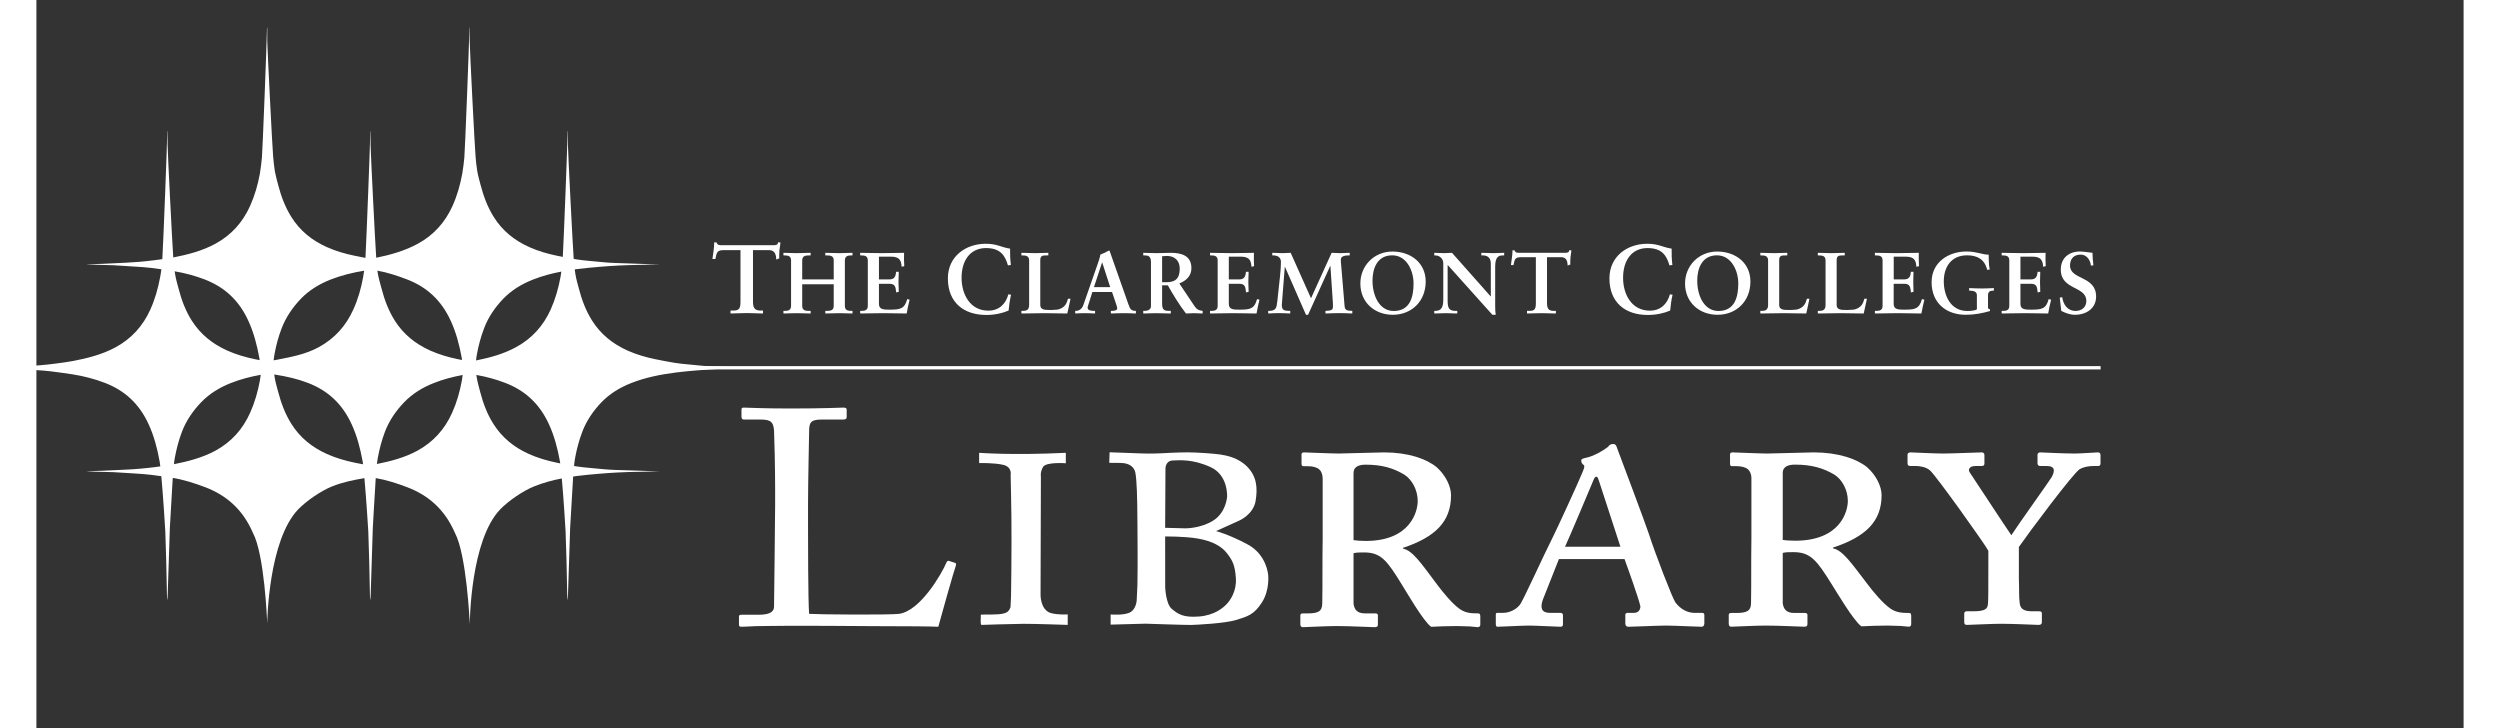 <?xml version="1.0" encoding="UTF-8"?>
<svg xmlns="http://www.w3.org/2000/svg" xmlns:xlink="http://www.w3.org/1999/xlink" width="206pt" height="60pt" viewBox="20 10 200 60" version="1.1">
<rect x="20" y="10" width="200" height="60" fill="#333333" stroke="none"/>
<g id="surface1">
<path style=" stroke:none;fill-rule:nonzero;fill:rgb(100%,100%,100%);fill-opacity:1;" d="M 76.695 30.609 C 76.09 30.609 76.066 30.754 75.945 31.344 L 75.703 31.344 C 75.734 31.117 75.773 30.891 75.801 30.656 C 75.832 30.434 75.848 30.207 75.848 29.973 L 76.043 29.973 C 76.105 30.215 76.309 30.207 76.523 30.207 L 80.684 30.207 C 80.898 30.207 81.102 30.199 81.117 29.957 L 81.312 29.988 C 81.281 30.207 81.246 30.426 81.223 30.641 C 81.207 30.859 81.207 31.078 81.207 31.293 L 80.965 31.383 C 80.949 31.082 80.91 30.609 80.367 30.609 L 79.047 30.609 L 79.047 34.895 C 79.047 35.516 79.328 35.59 79.715 35.59 L 79.871 35.59 L 79.871 35.832 C 79.555 35.832 78.992 35.797 78.555 35.797 C 78.074 35.797 77.508 35.832 77.195 35.832 L 77.195 35.59 L 77.348 35.59 C 77.789 35.59 78.016 35.547 78.016 34.91 L 78.016 30.609 Z M 76.695 30.609 "/>
<path style=" stroke:none;fill-rule:nonzero;fill:rgb(100%,100%,100%);fill-opacity:1;" d="M 83.102 35.207 C 83.102 35.594 83.398 35.617 83.66 35.617 L 83.797 35.617 L 83.797 35.832 C 83.48 35.832 83.023 35.805 82.633 35.805 C 82.27 35.805 81.84 35.832 81.555 35.832 L 81.555 35.617 L 81.652 35.617 C 81.91 35.617 82.184 35.582 82.184 35.207 L 82.184 31.457 C 82.184 31.082 81.91 31.047 81.652 31.047 L 81.555 31.047 L 81.555 30.832 C 81.84 30.832 82.27 30.859 82.633 30.859 C 83.023 30.859 83.48 30.832 83.797 30.832 L 83.797 31.047 L 83.66 31.047 C 83.402 31.047 83.102 31.07 83.102 31.457 L 83.102 33.023 L 85.699 33.023 L 85.699 31.457 C 85.699 31.07 85.398 31.047 85.141 31.047 L 85.004 31.047 L 85.004 30.832 C 85.32 30.832 85.777 30.859 86.164 30.859 C 86.531 30.859 86.961 30.832 87.246 30.832 L 87.246 31.047 L 87.148 31.047 C 86.891 31.047 86.617 31.082 86.617 31.457 L 86.617 35.207 C 86.617 35.582 86.887 35.617 87.148 35.617 L 87.246 35.617 L 87.246 35.832 C 86.961 35.832 86.531 35.805 86.164 35.805 C 85.777 35.805 85.32 35.832 85.004 35.832 L 85.004 35.617 L 85.141 35.617 C 85.398 35.617 85.699 35.594 85.699 35.207 L 85.699 33.426 L 83.102 33.426 Z M 83.102 35.207 "/>
<path style=" stroke:none;fill-rule:nonzero;fill:rgb(100%,100%,100%);fill-opacity:1;" d="M 87.879 35.617 L 87.977 35.617 C 88.234 35.617 88.508 35.582 88.508 35.207 L 88.508 31.457 C 88.508 31.082 88.238 31.047 87.977 31.047 L 87.879 31.047 L 87.879 30.832 C 88.316 30.832 89.059 30.859 89.66 30.859 C 90.266 30.859 91.008 30.832 91.496 30.832 C 91.48 31.141 91.488 31.613 91.512 31.93 L 91.297 31.984 C 91.258 31.52 91.172 31.148 90.422 31.148 L 89.426 31.148 L 89.426 33.023 L 90.277 33.023 C 90.707 33.023 90.801 32.781 90.844 32.395 L 91.059 32.395 C 91.043 32.672 91.035 32.953 91.035 33.23 C 91.035 33.504 91.043 33.777 91.059 34.047 L 90.844 34.094 C 90.801 33.66 90.777 33.383 90.285 33.383 L 89.426 33.383 L 89.426 35.051 C 89.426 35.516 89.84 35.516 90.301 35.516 C 91.16 35.516 91.539 35.461 91.754 34.645 L 91.953 34.695 C 91.859 35.074 91.773 35.453 91.711 35.832 C 91.25 35.832 90.426 35.805 89.781 35.805 C 89.137 35.805 88.285 35.832 87.879 35.832 Z M 87.879 35.617 "/>
<path style=" stroke:none;fill-rule:nonzero;fill:rgb(100%,100%,100%);fill-opacity:1;" d="M 100.055 31.867 C 99.828 31.086 99.457 30.441 98.25 30.441 C 96.93 30.441 96.234 31.48 96.234 32.891 C 96.234 34.238 96.922 35.598 98.441 35.598 C 99.305 35.598 99.879 35.059 100.086 34.254 L 100.312 34.285 C 100.207 34.719 100.152 35.156 100.109 35.59 C 99.645 35.793 99.008 35.953 98.266 35.953 C 96.453 35.953 95.105 34.961 95.105 32.938 C 95.105 31.133 96.566 30.086 98.227 30.086 C 99.168 30.086 99.473 30.375 100.23 30.488 C 100.223 30.934 100.238 31.383 100.297 31.836 Z M 100.055 31.867 "/>
<path style=" stroke:none;fill-rule:nonzero;fill:rgb(100%,100%,100%);fill-opacity:1;" d="M 102.719 35.129 C 102.719 35.418 102.918 35.5 103.148 35.531 C 103.441 35.551 103.762 35.551 104.094 35.516 C 104.395 35.48 104.652 35.309 104.781 35.129 C 104.895 34.973 104.961 34.77 105.004 34.613 L 105.211 34.613 C 105.133 35.023 105.031 35.422 104.945 35.832 C 104.316 35.832 103.684 35.805 103.055 35.805 C 102.426 35.805 101.793 35.832 101.164 35.832 L 101.164 35.617 L 101.262 35.617 C 101.52 35.617 101.801 35.582 101.801 35.137 L 101.801 31.457 C 101.801 31.082 101.52 31.047 101.262 31.047 L 101.164 31.047 L 101.164 30.832 C 101.543 30.832 101.914 30.859 102.297 30.859 C 102.66 30.859 103.02 30.832 103.383 30.832 L 103.383 31.047 L 103.203 31.047 C 102.934 31.047 102.719 31.055 102.719 31.434 Z M 102.719 35.129 "/>
<path style=" stroke:none;fill-rule:nonzero;fill:rgb(100%,100%,100%);fill-opacity:1;" d="M 106.777 34.809 C 106.707 35.051 106.621 35.238 106.621 35.367 C 106.621 35.582 106.922 35.617 107.156 35.617 L 107.234 35.617 L 107.234 35.832 C 106.949 35.816 106.656 35.805 106.371 35.805 C 106.113 35.805 105.855 35.816 105.598 35.832 L 105.598 35.617 L 105.641 35.617 C 105.918 35.617 106.156 35.453 106.262 35.152 L 107.41 31.863 C 107.5 31.598 107.629 31.242 107.672 30.977 C 107.902 30.895 108.188 30.754 108.324 30.668 C 108.348 30.66 108.359 30.652 108.383 30.652 C 108.406 30.652 108.418 30.652 108.434 30.676 C 108.453 30.73 108.477 30.797 108.496 30.855 L 109.816 34.602 C 109.902 34.852 109.988 35.117 110.082 35.332 C 110.168 35.531 110.316 35.617 110.555 35.617 L 110.598 35.617 L 110.598 35.832 C 110.273 35.82 109.953 35.805 109.609 35.805 C 109.258 35.805 108.898 35.82 108.535 35.832 L 108.535 35.617 L 108.613 35.617 C 108.777 35.617 109.059 35.59 109.059 35.41 C 109.059 35.316 108.992 35.125 108.914 34.895 L 108.633 34.062 L 107.008 34.062 Z M 107.824 31.633 L 107.809 31.633 L 107.141 33.66 L 108.48 33.66 Z M 107.824 31.633 "/>
<path style=" stroke:none;fill-rule:nonzero;fill:rgb(100%,100%,100%);fill-opacity:1;" d="M 111.84 31.59 C 111.84 31.07 111.555 31.047 111.332 31.047 L 111.203 31.047 L 111.203 30.832 C 111.434 30.832 111.879 30.859 112.312 30.859 C 112.742 30.859 113.086 30.832 113.469 30.832 C 114.371 30.832 115.172 31.074 115.172 32.094 C 115.172 32.738 114.742 33.133 114.176 33.355 L 115.402 35.188 C 115.602 35.488 115.746 35.574 116.098 35.617 L 116.098 35.832 C 115.859 35.832 115.629 35.805 115.395 35.805 C 115.172 35.805 114.941 35.832 114.723 35.832 C 114.168 35.109 113.695 34.336 113.23 33.512 L 112.758 33.512 L 112.758 35.043 C 112.758 35.594 113.016 35.617 113.344 35.617 L 113.473 35.617 L 113.473 35.832 C 113.066 35.832 112.648 35.805 112.242 35.805 C 111.898 35.805 111.562 35.832 111.203 35.832 L 111.203 35.617 L 111.332 35.617 C 111.598 35.617 111.84 35.496 111.84 35.23 Z M 112.758 33.254 L 113.109 33.254 C 113.824 33.254 114.211 32.98 114.211 32.137 C 114.211 31.496 113.805 31.09 113.168 31.09 C 112.953 31.09 112.859 31.113 112.758 31.117 Z M 112.758 33.254 "/>
<path style=" stroke:none;fill-rule:nonzero;fill:rgb(100%,100%,100%);fill-opacity:1;" d="M 116.707 35.617 L 116.805 35.617 C 117.062 35.617 117.336 35.582 117.336 35.207 L 117.336 31.457 C 117.336 31.082 117.062 31.047 116.805 31.047 L 116.707 31.047 L 116.707 30.832 C 117.141 30.832 117.887 30.859 118.488 30.859 C 119.09 30.859 119.836 30.832 120.324 30.832 C 120.309 31.141 120.316 31.613 120.336 31.93 L 120.121 31.984 C 120.086 31.52 120 31.148 119.25 31.148 L 118.254 31.148 L 118.254 33.023 L 119.105 33.023 C 119.535 33.023 119.629 32.781 119.672 32.395 L 119.887 32.395 C 119.871 32.672 119.863 32.953 119.863 33.23 C 119.863 33.504 119.871 33.777 119.887 34.047 L 119.672 34.094 C 119.629 33.66 119.605 33.383 119.113 33.383 L 118.254 33.383 L 118.254 35.051 C 118.254 35.516 118.668 35.516 119.125 35.516 C 119.988 35.516 120.367 35.461 120.582 34.645 L 120.781 34.695 C 120.688 35.074 120.602 35.453 120.539 35.832 C 120.078 35.832 119.254 35.805 118.609 35.805 C 117.965 35.805 117.113 35.832 116.707 35.832 Z M 116.707 35.617 "/>
<path style=" stroke:none;fill-rule:nonzero;fill:rgb(100%,100%,100%);fill-opacity:1;" d="M 125.027 34.578 L 126.727 30.832 C 126.941 30.832 127.199 30.859 127.457 30.859 C 127.707 30.859 127.965 30.832 128.215 30.832 L 128.215 31.047 L 128.152 31.047 C 127.938 31.047 127.5 31.059 127.484 31.375 C 127.477 31.562 127.508 31.777 127.52 31.934 L 127.793 35.215 C 127.82 35.574 128 35.602 128.43 35.617 L 128.43 35.832 C 128.094 35.816 127.742 35.801 127.398 35.801 C 127.004 35.801 126.613 35.816 126.219 35.832 L 126.219 35.617 C 126.59 35.594 126.836 35.594 126.836 35.277 C 126.836 35.195 126.836 35.113 126.828 34.93 L 126.625 31.906 L 126.613 31.906 L 124.785 35.938 L 124.613 35.938 L 122.879 31.984 L 122.867 31.984 L 122.621 35.129 C 122.621 35.359 122.68 35.473 122.773 35.535 C 122.879 35.602 123.031 35.609 123.23 35.617 L 123.316 35.617 L 123.316 35.832 C 122.996 35.816 122.664 35.801 122.344 35.801 C 122.062 35.801 121.777 35.816 121.5 35.832 L 121.5 35.617 L 121.598 35.617 C 122.164 35.594 122.184 35.352 122.25 34.836 L 122.465 32.844 C 122.523 32.336 122.551 31.871 122.551 31.582 C 122.551 31.184 122.242 31.047 121.926 31.047 L 121.836 31.047 L 121.836 30.832 C 122.129 30.832 122.414 30.859 122.707 30.859 C 122.922 30.859 123.137 30.832 123.352 30.832 Z M 125.027 34.578 "/>
<path style=" stroke:none;fill-rule:nonzero;fill:rgb(100%,100%,100%);fill-opacity:1;" d="M 131.734 30.727 C 133.262 30.727 134.477 31.672 134.477 33.195 C 134.477 34.844 133.297 35.938 131.77 35.938 C 130.254 35.938 129.094 34.906 129.094 33.367 C 129.09 31.879 130.242 30.727 131.734 30.727 Z M 131.84 35.625 C 133.23 35.625 133.477 34.398 133.477 33.355 C 133.477 32.309 132.91 31.039 131.719 31.039 C 130.465 31.039 130.094 32.156 130.094 33.117 C 130.094 34.398 130.68 35.625 131.84 35.625 Z M 131.84 35.625 "/>
<path style=" stroke:none;fill-rule:nonzero;fill:rgb(100%,100%,100%);fill-opacity:1;" d="M 139.828 34.422 L 139.844 34.406 L 139.844 31.719 C 139.844 31.133 139.434 31.047 139.219 31.047 L 139.062 31.047 L 139.062 30.832 C 139.398 30.832 139.73 30.859 140.066 30.859 C 140.359 30.859 140.652 30.832 140.945 30.832 L 140.945 31.047 L 140.84 31.047 C 140.539 31.047 140.203 31.105 140.203 31.957 L 140.203 35.215 C 140.203 35.465 140.211 35.719 140.246 35.938 L 139.973 35.938 L 136.285 31.828 L 136.285 34.777 C 136.285 35.402 136.406 35.617 136.957 35.617 L 137.078 35.617 L 137.078 35.832 C 136.773 35.832 136.465 35.805 136.156 35.805 C 135.832 35.805 135.504 35.832 135.184 35.832 L 135.184 35.617 L 135.281 35.617 C 135.777 35.617 135.926 35.281 135.926 34.707 L 135.926 31.691 C 135.926 31.289 135.598 31.047 135.273 31.047 L 135.184 31.047 L 135.184 30.832 C 135.453 30.832 135.734 30.859 136.004 30.859 C 136.219 30.859 136.43 30.832 136.645 30.832 Z M 139.828 34.422 "/>
<path style=" stroke:none;fill-rule:nonzero;fill:rgb(100%,100%,100%);fill-opacity:1;" d="M 142.379 31.191 C 141.84 31.191 141.82 31.32 141.711 31.844 L 141.5 31.844 C 141.527 31.641 141.562 31.441 141.582 31.234 C 141.613 31.031 141.629 30.832 141.629 30.625 L 141.801 30.625 C 141.855 30.84 142.035 30.832 142.23 30.832 L 145.926 30.832 C 146.117 30.832 146.297 30.824 146.312 30.609 L 146.484 30.637 C 146.457 30.832 146.426 31.023 146.406 31.219 C 146.391 31.414 146.391 31.605 146.391 31.801 L 146.176 31.879 C 146.16 31.613 146.125 31.191 145.645 31.191 L 144.473 31.191 L 144.473 35 C 144.473 35.551 144.723 35.617 145.066 35.617 L 145.203 35.617 L 145.203 35.832 C 144.922 35.832 144.422 35.805 144.035 35.805 C 143.605 35.805 143.102 35.832 142.824 35.832 L 142.824 35.617 L 142.961 35.617 C 143.355 35.617 143.555 35.582 143.555 35.016 L 143.555 31.191 Z M 142.379 31.191 "/>
<path style=" stroke:none;fill-rule:nonzero;fill:rgb(100%,100%,100%);fill-opacity:1;" d="M 154.562 31.867 C 154.336 31.086 153.969 30.441 152.758 30.441 C 151.438 30.441 150.742 31.48 150.742 32.891 C 150.742 34.238 151.43 35.598 152.953 35.598 C 153.812 35.598 154.387 35.059 154.598 34.254 L 154.82 34.285 C 154.719 34.719 154.66 35.156 154.621 35.59 C 154.152 35.793 153.516 35.953 152.773 35.953 C 150.961 35.953 149.617 34.961 149.617 32.938 C 149.617 31.133 151.074 30.086 152.734 30.086 C 153.676 30.086 153.984 30.375 154.742 30.488 C 154.734 30.934 154.75 31.383 154.805 31.836 Z M 154.562 31.867 "/>
<path style=" stroke:none;fill-rule:nonzero;fill:rgb(100%,100%,100%);fill-opacity:1;" d="M 158.492 30.727 C 160.02 30.727 161.234 31.672 161.234 33.195 C 161.234 34.844 160.055 35.938 158.527 35.938 C 157.012 35.938 155.848 34.906 155.848 33.367 C 155.848 31.879 157 30.727 158.492 30.727 Z M 158.598 35.625 C 159.988 35.625 160.234 34.398 160.234 33.355 C 160.234 32.309 159.668 31.039 158.477 31.039 C 157.223 31.039 156.852 32.156 156.852 33.117 C 156.852 34.398 157.438 35.625 158.598 35.625 Z M 158.598 35.625 "/>
<path style=" stroke:none;fill-rule:nonzero;fill:rgb(100%,100%,100%);fill-opacity:1;" d="M 163.605 35.129 C 163.605 35.418 163.809 35.5 164.035 35.531 C 164.328 35.551 164.652 35.551 164.98 35.516 C 165.281 35.48 165.539 35.309 165.668 35.129 C 165.785 34.973 165.848 34.77 165.891 34.613 L 166.098 34.613 C 166.02 35.023 165.922 35.422 165.836 35.832 C 165.203 35.832 164.574 35.805 163.941 35.805 C 163.312 35.805 162.684 35.832 162.051 35.832 L 162.051 35.617 L 162.152 35.617 C 162.41 35.617 162.691 35.582 162.691 35.137 L 162.691 31.457 C 162.691 31.082 162.41 31.047 162.152 31.047 L 162.051 31.047 L 162.051 30.832 C 162.434 30.832 162.805 30.859 163.184 30.859 C 163.551 30.859 163.906 30.832 164.273 30.832 L 164.273 31.047 L 164.094 31.047 C 163.82 31.047 163.605 31.055 163.605 31.434 Z M 163.605 35.129 "/>
<path style=" stroke:none;fill-rule:nonzero;fill:rgb(100%,100%,100%);fill-opacity:1;" d="M 168.34 35.129 C 168.34 35.418 168.543 35.5 168.773 35.531 C 169.066 35.551 169.387 35.551 169.719 35.516 C 170.02 35.48 170.277 35.309 170.406 35.129 C 170.52 34.973 170.582 34.77 170.625 34.613 L 170.836 34.613 C 170.754 35.023 170.656 35.422 170.57 35.832 C 169.938 35.832 169.309 35.805 168.68 35.805 C 168.047 35.805 167.418 35.832 166.789 35.832 L 166.789 35.617 L 166.887 35.617 C 167.145 35.617 167.426 35.582 167.426 35.137 L 167.426 31.457 C 167.426 31.082 167.145 31.047 166.887 31.047 L 166.789 31.047 L 166.789 30.832 C 167.168 30.832 167.539 30.859 167.918 30.859 C 168.285 30.859 168.645 30.832 169.008 30.832 L 169.008 31.047 L 168.828 31.047 C 168.555 31.047 168.34 31.055 168.34 31.434 Z M 168.34 35.129 "/>
<path style=" stroke:none;fill-rule:nonzero;fill:rgb(100%,100%,100%);fill-opacity:1;" d="M 171.492 35.617 L 171.594 35.617 C 171.852 35.617 172.125 35.582 172.125 35.207 L 172.125 31.457 C 172.125 31.082 171.852 31.047 171.594 31.047 L 171.492 31.047 L 171.492 30.832 C 171.93 30.832 172.676 30.859 173.277 30.859 C 173.879 30.859 174.625 30.832 175.109 30.832 C 175.098 31.141 175.105 31.613 175.125 31.93 L 174.91 31.984 C 174.875 31.52 174.789 31.148 174.035 31.148 L 173.043 31.148 L 173.043 33.023 L 173.895 33.023 C 174.324 33.023 174.418 32.781 174.461 32.395 L 174.672 32.395 C 174.66 32.672 174.652 32.953 174.652 33.23 C 174.652 33.504 174.66 33.777 174.672 34.047 L 174.461 34.094 C 174.414 33.66 174.395 33.383 173.898 33.383 L 173.039 33.383 L 173.039 35.051 C 173.039 35.516 173.457 35.516 173.914 35.516 C 174.773 35.516 175.152 35.461 175.367 34.645 L 175.57 34.695 C 175.477 35.074 175.391 35.453 175.324 35.832 C 174.867 35.832 174.043 35.805 173.398 35.805 C 172.754 35.805 171.902 35.832 171.492 35.832 Z M 171.492 35.617 "/>
<path style=" stroke:none;fill-rule:nonzero;fill:rgb(100%,100%,100%);fill-opacity:1;" d="M 180.742 32.23 C 180.527 31.348 179.918 31.039 179.078 31.039 C 177.797 31.039 177.168 31.984 177.168 33.18 C 177.168 34.363 177.73 35.625 179.102 35.625 C 179.445 35.629 179.801 35.574 179.895 35.488 L 179.895 34.32 C 179.895 34.027 179.617 33.953 179.352 33.953 L 179.258 33.953 L 179.258 33.738 C 179.617 33.754 179.973 33.77 180.332 33.77 C 180.656 33.77 180.969 33.754 181.293 33.738 L 181.293 33.953 L 181.199 33.953 C 180.949 33.953 180.812 34.07 180.812 34.32 L 180.812 35.406 L 180.977 35.5 L 180.977 35.629 C 180.34 35.809 179.715 35.938 178.977 35.938 C 177.375 35.938 176.164 34.977 176.164 33.25 C 176.164 31.59 177.582 30.723 179.027 30.723 C 179.473 30.723 179.781 30.789 180.059 30.852 C 180.34 30.918 180.582 30.98 180.867 30.988 C 180.867 31.254 180.867 31.797 180.953 32.215 Z M 180.742 32.23 "/>
<path style=" stroke:none;fill-rule:nonzero;fill:rgb(100%,100%,100%);fill-opacity:1;" d="M 181.938 35.617 L 182.039 35.617 C 182.297 35.617 182.566 35.582 182.566 35.207 L 182.566 31.457 C 182.566 31.082 182.297 31.047 182.039 31.047 L 181.938 31.047 L 181.938 30.832 C 182.375 30.832 183.121 30.859 183.723 30.859 C 184.324 30.859 185.066 30.832 185.555 30.832 C 185.543 31.141 185.547 31.613 185.57 31.93 L 185.355 31.984 C 185.32 31.52 185.234 31.148 184.48 31.148 L 183.484 31.148 L 183.484 33.023 L 184.336 33.023 C 184.77 33.023 184.859 32.781 184.902 32.395 L 185.117 32.395 C 185.105 32.672 185.098 32.953 185.098 33.23 C 185.098 33.504 185.105 33.777 185.117 34.047 L 184.902 34.094 C 184.859 33.66 184.84 33.383 184.344 33.383 L 183.484 33.383 L 183.484 35.051 C 183.484 35.516 183.898 35.516 184.359 35.516 C 185.219 35.516 185.598 35.461 185.812 34.645 L 186.012 34.695 C 185.918 35.074 185.832 35.453 185.77 35.832 C 185.312 35.832 184.488 35.805 183.844 35.805 C 183.199 35.805 182.344 35.832 181.938 35.832 Z M 181.938 35.617 "/>
<path style=" stroke:none;fill-rule:nonzero;fill:rgb(100%,100%,100%);fill-opacity:1;" d="M 189.293 31.891 C 189.246 31.426 188.945 30.98 188.449 30.98 C 187.883 30.98 187.57 31.32 187.57 31.883 C 187.57 33.074 189.719 32.715 189.719 34.434 C 189.719 35.422 188.902 35.938 187.984 35.938 C 187.582 35.938 187.195 35.797 186.848 35.617 C 186.809 35.25 186.762 34.891 186.723 34.527 L 186.926 34.484 C 187.012 35.094 187.355 35.621 188.035 35.621 C 188.52 35.621 188.914 35.316 188.914 34.805 C 188.914 33.539 186.809 33.934 186.809 32.207 C 186.809 31.273 187.469 30.723 188.391 30.723 C 188.594 30.723 189.203 30.801 189.422 30.832 C 189.422 31.168 189.453 31.512 189.496 31.855 Z M 189.293 31.891 "/>
<path style=" stroke:none;fill-rule:nonzero;fill:rgb(100%,100%,100%);fill-opacity:1;" d="M 72.926 40.168 L 190.09 40.168 L 190.09 40.441 L 72.926 40.441 Z M 72.926 40.168 "/>
<path style=" stroke:none;fill-rule:nonzero;fill:rgb(100%,100%,100%);fill-opacity:1;" d="M 78.691 40.289 C 78.648 40.285 76.672 40.23 75.746 40.195 C 75.473 40.184 75.203 40.164 74.93 40.145 C 74.523 40.109 74.117 40.074 73.715 40.027 C 73.348 39.992 72.984 39.961 72.621 39.902 C 72.078 39.812 71.535 39.711 70.996 39.598 C 70.211 39.438 69.445 39.215 68.711 38.887 C 67.496 38.344 66.496 37.543 65.781 36.406 C 65.27 35.594 64.938 34.703 64.699 33.781 C 64.598 33.398 64.488 33.023 64.422 32.641 C 64.398 32.492 64.375 32.348 64.355 32.199 C 64.441 32.188 64.535 32.176 64.621 32.164 C 65.191 32.09 65.766 32.043 66.34 31.992 C 66.887 31.945 67.438 31.906 67.984 31.879 C 68.512 31.852 69.039 31.84 69.562 31.828 C 69.902 31.82 70.25 31.805 70.586 31.805 C 71.68 31.793 71.691 31.793 70.602 31.77 C 70.555 31.762 68.582 31.707 67.656 31.668 C 67.383 31.66 67.109 31.641 66.84 31.617 C 66.434 31.586 66.027 31.547 65.625 31.504 C 65.258 31.465 64.891 31.438 64.531 31.379 C 64.445 31.363 64.359 31.352 64.273 31.332 C 64.199 30.395 63.809 22.691 63.797 21.934 C 63.789 21.574 63.793 21.215 63.793 20.859 C 63.781 20.734 63.781 20.734 63.773 20.859 C 63.754 21.992 63.469 29.418 63.375 31.168 C 63.219 31.141 63.059 31.105 62.902 31.074 C 62.121 30.914 61.352 30.691 60.617 30.363 C 59.402 29.82 58.402 29.023 57.691 27.887 C 57.176 27.07 56.848 26.18 56.605 25.258 C 56.508 24.875 56.395 24.5 56.328 24.117 C 56.254 23.699 56.219 23.277 56.184 22.859 C 56.121 22.199 55.715 14.184 55.703 13.41 C 55.695 13.051 55.699 12.691 55.699 12.332 C 55.691 12.207 55.691 12.211 55.68 12.332 C 55.66 13.582 55.312 22.488 55.262 22.988 C 55.215 23.43 55.168 23.875 55.09 24.312 C 54.922 25.227 54.672 26.113 54.289 26.965 C 53.676 28.328 52.734 29.375 51.418 30.09 C 50.344 30.672 49.184 31 48 31.238 C 47.906 29.883 47.547 22.664 47.535 21.934 C 47.531 21.574 47.531 21.215 47.531 20.859 C 47.523 20.734 47.523 20.734 47.512 20.859 C 47.496 22.012 47.199 29.664 47.113 31.25 C 46.816 31.191 46.52 31.137 46.227 31.074 C 45.438 30.914 44.672 30.691 43.938 30.363 C 42.723 29.82 41.723 29.023 41.012 27.887 C 40.5 27.07 40.164 26.18 39.926 25.258 C 39.828 24.875 39.719 24.5 39.648 24.117 C 39.578 23.699 39.543 23.277 39.504 22.859 C 39.441 22.199 39.039 14.184 39.023 13.41 C 39.016 13.051 39.023 12.691 39.023 12.332 C 39.012 12.207 39.012 12.211 39 12.332 C 38.98 13.582 38.633 22.488 38.582 22.988 C 38.535 23.43 38.488 23.875 38.414 24.312 C 38.246 25.227 37.992 26.113 37.609 26.965 C 36.996 28.328 36.059 29.375 34.738 30.09 C 33.652 30.68 32.477 30.977 31.277 31.215 C 31.184 29.883 30.82 22.668 30.809 21.934 C 30.801 21.574 30.805 21.215 30.805 20.859 C 30.797 20.734 30.797 20.734 30.785 20.859 C 30.766 22.039 30.457 30.055 30.375 31.355 C 30.176 31.387 29.98 31.41 29.781 31.434 C 29.355 31.492 28.926 31.535 28.5 31.574 C 28.117 31.605 27.734 31.629 27.352 31.648 C 26.695 31.684 26.039 31.715 25.383 31.742 C 25.047 31.754 24.621 31.766 24.242 31.773 C 24.086 31.781 24.09 31.785 24.242 31.789 C 24.609 31.801 24.965 31.82 25.328 31.828 C 25.672 31.832 26.012 31.84 26.348 31.855 C 26.965 31.891 27.574 31.926 28.188 31.973 C 28.594 32 29 32.02 29.402 32.07 C 29.699 32.109 29.996 32.145 30.297 32.188 C 30.27 32.406 30.238 32.621 30.195 32.84 C 30.027 33.75 29.777 34.641 29.395 35.492 C 28.785 36.852 27.84 37.902 26.523 38.617 C 25.434 39.207 24.246 39.508 23.043 39.742 C 22.555 39.836 22.059 39.895 21.57 39.961 C 21.141 40.02 20.711 40.062 20.285 40.098 C 19.902 40.133 19.52 40.156 19.137 40.176 C 18.48 40.211 17.824 40.242 17.168 40.27 C 16.832 40.281 16.406 40.293 16.023 40.297 C 15.871 40.309 15.875 40.309 16.027 40.312 C 16.395 40.328 16.75 40.348 17.113 40.355 C 17.453 40.355 17.797 40.363 18.137 40.383 C 18.746 40.418 19.359 40.453 19.973 40.496 C 20.375 40.523 20.785 40.547 21.188 40.598 C 21.801 40.672 22.406 40.758 23.016 40.852 C 23.91 40.996 24.781 41.219 25.629 41.543 C 27.309 42.188 28.473 43.285 29.238 44.938 C 29.691 45.918 29.961 46.953 30.152 48.012 C 30.172 48.113 30.191 48.254 30.211 48.43 C 30.07 48.449 29.926 48.469 29.781 48.488 C 29.355 48.543 28.93 48.586 28.5 48.625 C 28.121 48.66 27.738 48.68 27.355 48.699 C 26.695 48.734 26.039 48.77 25.387 48.793 C 25.051 48.809 24.621 48.816 24.242 48.824 C 24.09 48.828 24.094 48.832 24.242 48.84 C 24.613 48.855 24.965 48.875 25.328 48.879 C 25.672 48.883 26.012 48.891 26.352 48.906 C 26.965 48.938 27.574 48.98 28.188 49.02 C 28.594 49.047 29 49.074 29.402 49.121 C 29.699 49.16 30 49.199 30.293 49.238 C 30.441 50.844 30.598 53.324 30.621 53.797 C 30.656 54.453 30.746 58.035 30.758 59.121 C 30.766 59.625 30.801 59.445 30.82 58.922 C 30.84 58.344 30.977 53.855 30.996 53.5 C 31.016 53.102 31.156 50.617 31.234 49.379 C 32.125 49.52 33.07 49.828 33.918 50.148 C 35.598 50.793 36.98 51.918 37.84 53.906 C 38.797 55.707 39.004 61.102 39.02 61.363 C 39.02 61.105 39.137 54.504 41.574 51.969 C 42.246 51.273 43.457 50.441 44.375 50.074 C 45.277 49.719 46.121 49.555 47.027 49.398 C 47.172 51.004 47.324 53.332 47.348 53.797 C 47.383 54.453 47.473 58.035 47.484 59.121 C 47.492 59.625 47.527 59.445 47.547 58.922 C 47.566 58.344 47.703 53.855 47.719 53.5 C 47.742 53.102 47.879 50.641 47.961 49.395 C 48.828 49.539 49.742 49.836 50.559 50.148 C 52.242 50.793 53.621 51.918 54.484 53.906 C 55.449 55.715 55.699 61.207 55.711 61.434 C 55.711 61.207 55.773 54.512 58.219 51.969 C 58.891 51.273 60.102 50.441 61.02 50.074 C 61.793 49.77 62.527 49.57 63.293 49.422 C 63.438 51.027 63.582 53.34 63.605 53.797 C 63.641 54.453 63.73 58.035 63.742 59.121 C 63.75 59.625 63.785 59.445 63.805 58.922 C 63.824 58.344 63.961 53.855 63.98 53.5 C 64 53.086 64.152 50.461 64.227 49.266 C 64.344 49.246 64.465 49.23 64.586 49.215 C 65.156 49.141 65.734 49.094 66.305 49.043 C 66.855 48.996 67.402 48.957 67.953 48.93 C 68.477 48.902 69.004 48.887 69.531 48.879 C 69.867 48.871 70.215 48.855 70.551 48.855 C 71.645 48.844 71.656 48.844 70.566 48.816 C 70.52 48.812 68.547 48.754 67.621 48.719 C 67.352 48.711 67.074 48.691 66.805 48.668 C 66.398 48.633 65.996 48.598 65.59 48.555 C 65.227 48.52 64.859 48.488 64.496 48.43 C 64.43 48.418 64.367 48.406 64.301 48.395 C 64.324 48.168 64.348 47.941 64.391 47.719 C 64.527 46.984 64.719 46.266 64.984 45.57 C 65.324 44.668 65.891 43.844 66.562 43.145 C 67.254 42.43 68.09 41.926 69.008 41.566 C 70.199 41.094 71.449 40.855 72.715 40.691 C 73.285 40.617 73.859 40.57 74.434 40.52 C 74.98 40.473 75.531 40.434 76.078 40.402 C 76.605 40.379 77.129 40.367 77.656 40.355 C 77.992 40.344 78.344 40.332 78.68 40.332 C 79.77 40.316 79.781 40.316 78.691 40.289 Z M 56.297 39.191 C 56.434 38.457 56.625 37.738 56.891 37.043 C 57.23 36.141 57.797 35.316 58.469 34.617 C 59.16 33.902 59.996 33.402 60.914 33.039 C 61.676 32.738 62.457 32.531 63.254 32.379 C 63.234 32.535 63.211 32.684 63.184 32.836 C 63.016 33.75 62.762 34.641 62.383 35.492 C 61.77 36.852 60.828 37.902 59.508 38.613 C 58.477 39.176 57.363 39.473 56.227 39.703 C 56.242 39.531 56.266 39.359 56.297 39.191 Z M 55.074 39.664 C 54.961 39.645 54.852 39.621 54.738 39.598 C 53.953 39.438 53.188 39.215 52.453 38.887 C 51.238 38.344 50.238 37.543 49.523 36.406 C 49.012 35.594 48.68 34.703 48.441 33.781 C 48.34 33.398 48.207 32.965 48.141 32.582 C 48.125 32.488 48.109 32.395 48.098 32.301 C 48.914 32.449 49.742 32.719 50.52 33.016 C 52.203 33.66 53.367 34.762 54.129 36.41 C 54.586 37.391 54.852 38.426 55.047 39.484 C 55.055 39.531 55.066 39.598 55.074 39.664 Z M 39.625 39.148 C 39.762 38.418 39.945 37.738 40.211 37.043 C 40.555 36.141 41.121 35.316 41.793 34.617 C 42.484 33.902 43.316 33.402 44.234 33.039 C 45.133 32.684 46.059 32.461 47.004 32.305 C 46.98 32.484 46.953 32.66 46.922 32.836 C 46.758 33.75 46.504 34.641 46.121 35.488 C 45.512 36.852 44.566 37.902 43.254 38.613 C 42.16 39.207 40.984 39.414 39.777 39.652 C 39.699 39.668 39.625 39.68 39.547 39.691 C 39.566 39.492 39.59 39.348 39.625 39.148 Z M 33.84 33.016 C 35.527 33.66 36.691 34.762 37.453 36.41 C 37.906 37.391 38.176 38.426 38.367 39.484 C 38.375 39.535 38.383 39.598 38.395 39.676 C 38.266 39.652 38.141 39.629 38.012 39.598 C 37.227 39.438 36.461 39.215 35.727 38.887 C 34.512 38.344 33.512 37.543 32.793 36.406 C 32.281 35.594 31.953 34.707 31.715 33.781 C 31.613 33.402 31.5 33.023 31.438 32.641 C 31.422 32.543 31.406 32.449 31.391 32.355 C 32.223 32.496 33.043 32.711 33.84 33.016 Z M 38.414 41.363 C 38.246 42.273 37.992 43.164 37.609 44.016 C 37 45.375 36.059 46.426 34.742 47.141 C 33.668 47.719 32.512 48.016 31.332 48.25 C 31.348 48.07 31.371 47.895 31.406 47.715 C 31.543 46.984 31.73 46.266 31.996 45.566 C 32.34 44.668 32.902 43.84 33.578 43.145 C 34.27 42.426 35.102 41.926 36.023 41.562 C 36.82 41.246 37.648 41.035 38.484 40.883 C 38.465 41.043 38.441 41.203 38.414 41.363 Z M 39.648 41.191 C 39.629 41.078 39.613 40.969 39.598 40.855 C 39.645 40.863 39.691 40.871 39.738 40.879 C 40.633 41.023 41.508 41.219 42.352 41.543 C 44.035 42.184 45.199 43.281 45.965 44.934 C 46.418 45.914 46.688 46.949 46.879 48.008 C 46.891 48.074 46.902 48.156 46.918 48.258 C 46.684 48.215 46.457 48.172 46.227 48.125 C 45.441 47.961 44.672 47.738 43.938 47.41 C 42.723 46.863 41.723 46.066 41.012 44.93 C 40.5 44.117 40.168 43.23 39.926 42.305 C 39.828 41.926 39.715 41.578 39.648 41.191 Z M 55.055 41.363 C 54.891 42.273 54.637 43.164 54.254 44.016 C 53.645 45.375 52.699 46.426 51.387 47.141 C 50.34 47.707 49.207 48.004 48.055 48.234 C 48.074 48.059 48.102 47.887 48.133 47.715 C 48.27 46.984 48.457 46.266 48.723 45.566 C 49.066 44.668 49.629 43.84 50.305 43.145 C 50.992 42.426 51.828 41.926 52.746 41.562 C 53.52 41.254 54.316 41.051 55.125 40.898 C 55.109 41.055 55.082 41.211 55.055 41.363 Z M 56.25 40.895 C 57.059 41.039 57.848 41.25 58.613 41.543 C 60.293 42.184 61.457 43.285 62.223 44.934 C 62.676 45.914 62.945 46.949 63.137 48.008 C 63.148 48.059 63.156 48.117 63.164 48.184 C 63.066 48.164 62.965 48.141 62.871 48.125 C 62.086 47.961 61.32 47.738 60.582 47.41 C 59.367 46.863 58.371 46.066 57.656 44.93 C 57.141 44.117 56.812 43.23 56.57 42.305 C 56.473 41.926 56.359 41.547 56.293 41.16 C 56.281 41.07 56.266 40.984 56.25 40.895 "/>
<path style=" stroke:none;fill-rule:nonzero;fill:rgb(100%,100%,100%);fill-opacity:1;" d="M 47.539 43.984 C 47.539 43.984 47.828 42.84 48.945 41.66 C 50.109 40.43 51.074 40.32 51.074 40.32 C 51.074 40.32 49.777 40.047 48.766 38.949 C 47.668 37.754 47.539 36.785 47.539 36.785 C 47.539 36.785 47.41 37.754 46.312 38.949 C 45.301 40.047 44.004 40.32 44.004 40.32 C 44.004 40.32 44.969 40.43 46.133 41.66 C 47.25 42.84 47.539 43.984 47.539 43.984 Z M 47.539 43.984 "/>
<path style=" stroke:none;fill-rule:nonzero;fill:rgb(100%,100%,100%);fill-opacity:1;" d="M 80.871 50.234 C 80.871 48.617 80.809 45.934 80.781 45.48 C 80.723 44.824 80.574 44.57 79.688 44.57 L 78.305 44.57 C 78.125 44.57 78.098 44.445 78.098 44.316 L 78.098 43.762 C 78.098 43.633 78.125 43.586 78.305 43.586 C 78.629 43.586 79.688 43.66 82.137 43.66 C 85 43.66 86.238 43.586 86.504 43.586 C 86.738 43.586 86.766 43.66 86.766 43.785 L 86.766 44.367 C 86.766 44.496 86.707 44.57 86.473 44.57 L 84.703 44.57 C 83.789 44.57 83.672 44.824 83.672 45.559 C 83.672 45.887 83.582 49.707 83.582 51.477 L 83.582 53.652 C 83.582 54.082 83.582 59.543 83.672 60.582 C 84.32 60.633 90.16 60.684 91.074 60.582 C 92.812 60.355 94.582 57.32 94.996 56.332 C 95.055 56.23 95.113 56.18 95.23 56.23 L 95.703 56.383 C 95.793 56.434 95.793 56.457 95.762 56.609 C 95.676 56.785 94.496 60.961 94.316 61.645 C 93.934 61.617 91.633 61.594 89.008 61.594 C 86.383 61.566 83.492 61.566 81.902 61.566 C 80.75 61.566 79.895 61.594 79.277 61.594 C 78.688 61.617 78.332 61.645 78.125 61.645 C 77.918 61.645 77.891 61.594 77.891 61.465 L 77.891 60.832 C 77.891 60.707 77.918 60.656 78.098 60.656 L 79.512 60.656 C 80.605 60.656 80.781 60.301 80.781 59.973 C 80.781 59.492 80.871 53.195 80.871 51.652 Z M 80.871 50.234 "/>
<path style=" stroke:none;fill-rule:nonzero;fill:rgb(100%,100%,100%);fill-opacity:1;" d="M 125.988 49.395 C 125.953 48.762 125.652 48.414 124.715 48.414 L 124.383 48.414 C 124.281 48.414 124.246 48.32 124.246 48.191 L 124.246 47.434 C 124.246 47.34 124.312 47.277 124.449 47.277 C 124.617 47.277 126.691 47.371 127.293 47.371 C 127.695 47.371 130.605 47.277 131.043 47.277 C 133.051 47.277 134.555 47.812 135.395 48.508 C 136.129 49.172 136.566 50.086 136.566 50.812 C 136.566 52.992 135.258 54.258 132.613 55.141 L 132.613 55.207 C 133.387 55.363 134.055 56.344 135.426 58.176 C 135.895 58.805 136.664 59.754 137.301 60.195 C 137.77 60.512 138.203 60.543 138.809 60.543 C 138.941 60.543 138.977 60.637 138.977 60.828 L 138.977 61.461 C 138.977 61.586 138.906 61.68 138.773 61.68 C 138.707 61.68 138.438 61.648 138.105 61.617 C 137.805 61.617 137.402 61.586 137.066 61.586 C 136.297 61.586 135.492 61.617 134.926 61.648 C 134.289 61.207 132.816 58.648 132.516 58.176 C 131.309 56.215 130.809 55.52 129.402 55.52 C 129.066 55.52 128.766 55.52 128.531 55.586 L 128.531 59.754 C 128.598 60.195 128.801 60.543 129.469 60.543 L 130.34 60.543 C 130.473 60.543 130.539 60.609 130.539 60.703 L 130.539 61.461 C 130.539 61.617 130.473 61.68 130.273 61.68 C 130.039 61.68 128.23 61.586 127.125 61.586 C 126.289 61.586 124.582 61.68 124.348 61.68 C 124.215 61.68 124.148 61.586 124.148 61.43 L 124.148 60.703 C 124.148 60.609 124.215 60.543 124.348 60.543 L 124.75 60.543 C 125.551 60.543 125.953 60.418 125.953 59.723 C 125.988 58.176 125.953 56.312 125.988 54.387 Z M 128.531 54.508 C 128.766 54.543 129.102 54.574 129.535 54.574 C 133.25 54.574 133.82 52.109 133.82 51.289 C 133.82 50.34 133.316 49.488 132.715 49.109 C 131.812 48.57 130.875 48.289 129.535 48.289 C 129.035 48.289 128.531 48.414 128.531 48.984 Z M 128.531 54.508 "/>
<path style=" stroke:none;fill-rule:nonzero;fill:rgb(100%,100%,100%);fill-opacity:1;" d="M 145.457 56.062 L 144.113 59.457 C 143.91 60.09 144.012 60.5 144.719 60.5 L 145.555 60.5 C 145.758 60.5 145.789 60.598 145.789 60.723 L 145.789 61.422 C 145.789 61.547 145.758 61.645 145.59 61.645 C 145.32 61.645 143.543 61.547 143.004 61.547 C 142.367 61.547 140.688 61.645 140.387 61.645 C 140.254 61.645 140.254 61.484 140.254 61.355 L 140.254 60.691 C 140.254 60.566 140.254 60.5 140.387 60.5 L 140.855 60.5 C 141.426 60.5 141.965 60.184 142.234 59.836 C 142.469 59.582 144.18 55.777 144.984 54.195 C 145.219 53.75 147.199 49.441 147.402 48.902 C 147.469 48.711 147.672 48.363 147.434 48.27 C 147.367 48.203 147.266 48.047 147.301 47.949 C 147.266 47.887 147.336 47.793 147.637 47.73 C 148.273 47.633 149.215 47.062 149.516 46.809 C 149.582 46.684 149.719 46.586 149.918 46.586 C 150.121 46.586 150.188 46.715 150.254 46.938 C 150.723 48.203 152.438 52.734 152.871 54.004 C 153.375 55.59 154.82 59.328 155.055 59.645 C 155.492 60.215 156.062 60.5 156.633 60.5 L 157.27 60.5 C 157.406 60.5 157.438 60.598 157.438 60.691 L 157.438 61.355 C 157.438 61.453 157.406 61.645 157.203 61.645 C 156.801 61.645 155.023 61.547 154.25 61.547 C 153.613 61.547 151.633 61.645 151.195 61.645 C 150.961 61.645 150.926 61.484 150.926 61.355 L 150.926 60.691 C 150.926 60.598 150.961 60.5 151.094 60.5 L 151.633 60.5 C 152.035 60.5 152.168 60.215 152.168 59.961 C 152.035 59.328 151.129 56.793 150.859 56.066 L 145.457 56.066 Z M 150.523 55.051 L 148.746 49.598 C 148.68 49.41 148.645 49.281 148.543 49.281 C 148.441 49.281 148.375 49.375 148.273 49.629 C 148.176 49.883 146.125 54.734 145.957 55.051 Z M 150.523 55.051 "/>
<path style=" stroke:none;fill-rule:nonzero;fill:rgb(100%,100%,100%);fill-opacity:1;" d="M 161.32 49.387 C 161.285 48.758 160.98 48.41 160.027 48.41 L 159.688 48.41 C 159.586 48.41 159.555 48.316 159.555 48.191 L 159.555 47.434 C 159.555 47.34 159.621 47.277 159.758 47.277 C 159.926 47.277 162.031 47.371 162.641 47.371 C 163.051 47.371 166.004 47.277 166.441 47.277 C 168.48 47.277 170.008 47.812 170.855 48.504 C 171.602 49.168 172.043 50.082 172.043 50.805 C 172.043 52.977 170.719 54.238 168.039 55.121 L 168.039 55.184 C 168.82 55.34 169.496 56.316 170.891 58.145 C 171.363 58.773 172.145 59.719 172.789 60.16 C 173.266 60.477 173.707 60.508 174.316 60.508 C 174.453 60.508 174.484 60.602 174.484 60.789 L 174.484 61.422 C 174.484 61.547 174.418 61.641 174.281 61.641 C 174.215 61.641 173.941 61.609 173.602 61.578 C 173.297 61.578 172.891 61.547 172.551 61.547 C 171.77 61.547 170.957 61.578 170.379 61.609 C 169.734 61.168 168.242 58.617 167.934 58.145 C 166.715 56.191 166.203 55.496 164.777 55.496 C 164.438 55.496 164.133 55.496 163.898 55.559 L 163.898 59.719 C 163.965 60.16 164.168 60.508 164.848 60.508 L 165.73 60.508 C 165.863 60.508 165.934 60.57 165.934 60.664 L 165.934 61.422 C 165.934 61.578 165.863 61.641 165.66 61.641 C 165.426 61.641 163.59 61.547 162.473 61.547 C 161.621 61.547 159.891 61.641 159.652 61.641 C 159.52 61.641 159.449 61.547 159.449 61.391 L 159.449 60.664 C 159.449 60.57 159.52 60.508 159.652 60.508 L 160.062 60.508 C 160.875 60.508 161.285 60.379 161.285 59.688 C 161.316 58.145 161.285 56.285 161.316 54.363 L 161.316 49.387 Z M 163.898 54.492 C 164.137 54.523 164.477 54.555 164.918 54.555 C 168.684 54.555 169.262 52.098 169.262 51.277 C 169.262 50.332 168.754 49.48 168.141 49.102 C 167.227 48.566 166.273 48.285 164.918 48.285 C 164.41 48.285 163.898 48.41 163.898 48.977 Z M 163.898 54.492 "/>
<path style=" stroke:none;fill-rule:nonzero;fill:rgb(100%,100%,100%);fill-opacity:1;" d="M 183.355 57.688 C 183.387 58.469 183.355 59.309 183.422 59.684 C 183.488 60.34 184.008 60.371 184.598 60.371 L 185.023 60.371 C 185.184 60.371 185.25 60.434 185.25 60.527 L 185.25 61.273 C 185.25 61.398 185.184 61.492 184.988 61.492 C 184.793 61.492 182.965 61.398 181.887 61.398 C 181.168 61.398 179.273 61.492 179.078 61.492 C 178.914 61.492 178.852 61.43 178.852 61.242 L 178.852 60.559 C 178.852 60.465 178.914 60.371 179.047 60.371 L 179.535 60.371 C 180.582 60.371 180.777 60.184 180.809 59.746 C 180.84 59.465 180.84 58.344 180.84 56.504 L 180.84 55.383 C 180.547 54.82 176.562 49.238 176.043 48.773 C 175.715 48.461 175.125 48.398 174.867 48.398 L 174.41 48.398 C 174.246 48.398 174.18 48.336 174.18 48.148 L 174.18 47.461 C 174.18 47.367 174.246 47.277 174.441 47.277 C 174.637 47.277 176.336 47.371 177.117 47.371 C 177.836 47.371 180.059 47.277 180.285 47.277 C 180.418 47.277 180.516 47.34 180.516 47.492 L 180.516 48.18 C 180.516 48.305 180.484 48.398 180.285 48.398 L 179.797 48.398 C 179.207 48.398 179.176 48.742 179.305 48.926 C 179.504 49.207 182.211 53.355 182.734 54.102 C 183.227 53.324 185.934 49.551 186.066 49.301 C 186.328 48.805 186.359 48.398 185.641 48.398 L 185.117 48.398 C 184.957 48.398 184.891 48.305 184.891 48.18 L 184.891 47.492 C 184.891 47.367 184.957 47.277 185.117 47.277 C 185.312 47.277 186.949 47.371 187.926 47.371 C 188.516 47.371 189.656 47.277 189.855 47.277 C 190.016 47.277 190.082 47.34 190.082 47.527 L 190.082 48.18 C 190.082 48.336 190.016 48.398 189.887 48.398 L 189.559 48.398 C 189.039 48.398 188.68 48.492 188.383 48.648 C 187.895 48.898 184.105 53.98 183.355 55.07 Z M 183.355 57.688 "/>
<path style=" stroke:none;fill-rule:nonzero;fill:rgb(100%,100%,100%);fill-opacity:1;" d="M 97.68 47.312 C 97.68 47.312 100.395 47.527 104.824 47.312 L 104.824 48.172 C 104.824 48.172 103.215 48.051 102.957 48.465 C 102.695 48.879 102.77 49.262 102.77 49.277 C 102.77 49.289 102.742 58.969 102.742 58.969 C 102.742 58.969 102.695 60.242 103.586 60.516 C 104.242 60.688 104.98 60.625 104.98 60.625 L 104.98 61.492 C 104.98 61.492 102.219 61.395 101.336 61.402 C 100.457 61.406 97.895 61.492 97.895 61.492 C 97.895 61.492 97.801 61.551 97.809 61.168 C 97.82 60.789 97.82 60.672 97.82 60.672 C 97.82 60.672 97.82 60.633 97.934 60.641 C 98.043 60.645 99.215 60.652 99.578 60.578 C 99.945 60.504 100.125 60.414 100.266 60.031 L 100.309 59.137 L 100.336 56.953 L 100.348 54.555 L 100.34 52.605 L 100.312 50.812 L 100.277 49.16 C 100.277 49.16 100.426 48.496 99.691 48.309 C 98.953 48.125 97.68 48.156 97.68 48.156 Z M 97.68 47.312 "/>
<path style=" stroke:none;fill-rule:nonzero;fill:rgb(100%,100%,100%);fill-opacity:1;" d="M 110.145 60.445 C 110.633 60.16 110.664 59.461 110.664 59.461 L 110.723 58.223 L 110.738 56.859 L 110.738 55.402 L 110.727 53.367 L 110.707 51.492 C 110.707 51.492 110.684 49.539 110.551 48.938 C 110.422 48.332 109.844 48.195 109.609 48.164 C 109.379 48.133 108.402 48.137 108.402 48.137 L 108.43 47.273 L 108.582 47.273 C 108.582 47.273 110.367 47.332 111.066 47.363 C 111.766 47.395 112.664 47.352 112.664 47.352 C 112.664 47.352 114.066 47.273 114.824 47.273 C 115.578 47.273 117.078 47.375 117.562 47.453 C 118.051 47.535 119.02 47.691 119.781 48.469 C 120.543 49.25 120.645 50.184 120.461 51.285 C 120.273 52.387 119.141 52.883 119.141 52.883 L 117.203 53.762 C 117.203 53.762 118.23 54.016 119.809 54.863 C 121.387 55.711 121.496 57.371 121.496 57.371 C 121.496 57.371 121.645 58.602 120.984 59.637 C 120.32 60.676 119.77 60.801 118.852 61.086 C 117.93 61.371 115.594 61.484 115.156 61.496 C 114.719 61.504 111.383 61.391 111.383 61.391 L 108.516 61.469 L 108.516 60.633 C 108.516 60.633 109.656 60.73 110.145 60.445 Z M 114.676 53.535 C 114.676 53.535 115.918 53.555 116.977 52.891 C 118.035 52.223 118.113 50.938 118.113 50.938 C 118.113 50.938 118.227 49.156 116.746 48.488 C 115.262 47.812 114.199 47.926 113.621 47.945 C 113.047 47.969 113.035 48.578 113.035 48.578 L 113.008 53.492 Z M 113.008 54.207 L 113.012 58.371 C 113.012 58.371 113.051 59.758 113.559 60.176 C 114.066 60.594 114.48 60.902 115.793 60.801 C 117.105 60.699 117.805 60.059 118.066 59.789 C 118.332 59.52 118.91 58.746 118.836 57.641 C 118.762 56.535 118.543 56.16 118.094 55.578 C 117.645 54.996 116.855 54.582 115.738 54.383 C 114.625 54.184 113.008 54.207 113.008 54.207 Z M 113.008 54.207 "/>
</g>
</svg>
